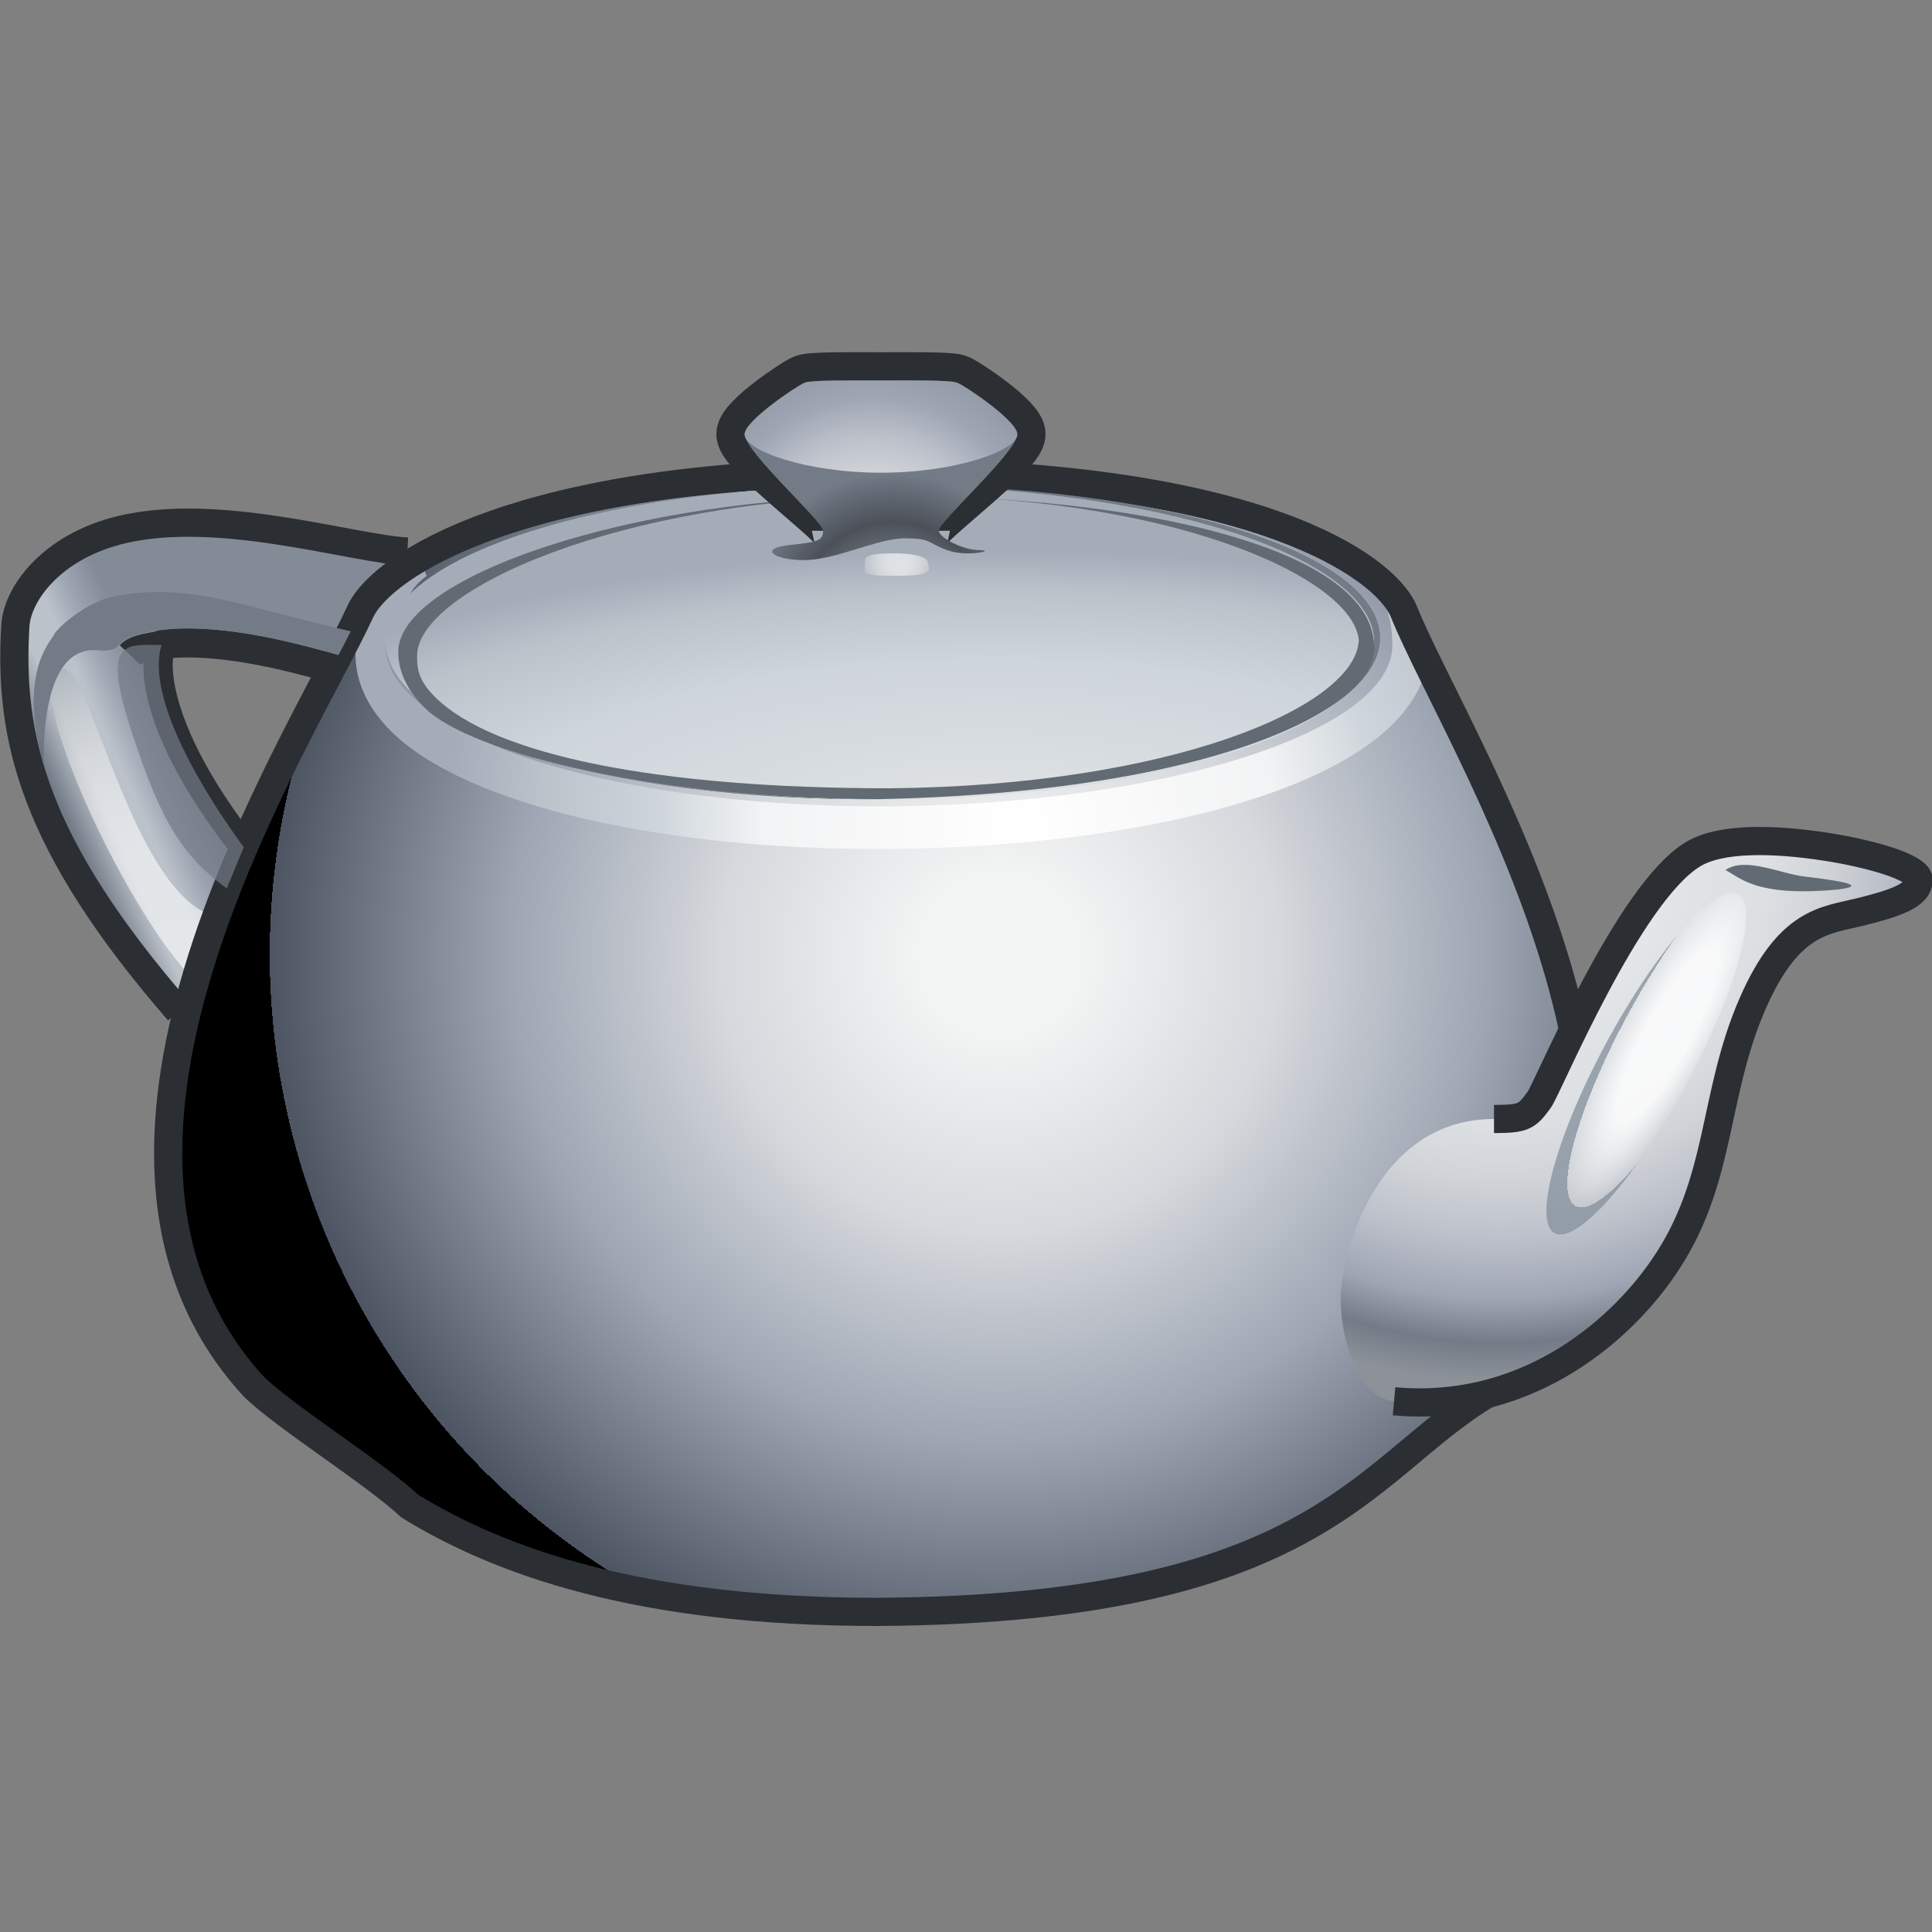 <?xml version="1.0" encoding="UTF-8" standalone="no"?>
<!-- Created with Inkscape (http://www.inkscape.org/) -->
<svg
   xmlns:a="http://ns.adobe.com/AdobeSVGViewerExtensions/3.0/"
   xmlns:i="http://ns.adobe.com/AdobeIllustrator/10.0/"
   xmlns:dc="http://purl.org/dc/elements/1.1/"
   xmlns:cc="http://web.resource.org/cc/"
   xmlns:rdf="http://www.w3.org/1999/02/22-rdf-syntax-ns#"
   xmlns:svg="http://www.w3.org/2000/svg"
   xmlns="http://www.w3.org/2000/svg"
   xmlns:xlink="http://www.w3.org/1999/xlink"
   xmlns:sodipodi="http://sodipodi.sourceforge.net/DTD/sodipodi-0.dtd"
   xmlns:inkscape="http://www.inkscape.org/namespaces/inkscape"
   width="48px"
   height="48px"
   id="svg2543"
   sodipodi:version="0.32"
   inkscape:version="0.45.1"
   sodipodi:docbase="C:\dev\src\houdini\support\icons\SHELF"
   sodipodi:docname="teapot.svg"
   inkscape:output_extension="org.inkscape.output.svg.inkscape">
  <rect width="100%" height="100%" fill="#808080" stroke="none"/>
  <defs
     id="defs2545">
    <radialGradient
       gradientUnits="userSpaceOnUse"
       fy="35.203"
       fx="4.019"
       r="22.264"
       cy="35.203"
       cx="4.019"
       id="XMLID_30_">
				<stop
   id="stop2398"
   style="stop-color:#9EA6B3"
   offset="0.006" />

				<stop
   id="stop2400"
   style="stop-color:#4C5159"
   offset="0.872" />

				<stop
   id="stop2402"
   style="stop-color:#737B87"
   offset="1" />

				<a:midPointStop
   style="stop-color:#9EA6B3"
   offset="0.006" />

				<a:midPointStop
   style="stop-color:#9EA6B3"
   offset="0.513" />

				<a:midPointStop
   style="stop-color:#4C5159"
   offset="0.872" />

				<a:midPointStop
   style="stop-color:#4C5159"
   offset="0.513" />

				<a:midPointStop
   style="stop-color:#737B87"
   offset="1" />

			</radialGradient>
    <radialGradient
       gradientUnits="userSpaceOnUse"
       fy="5.154"
       fx="22.131"
       r="2.122"
       cy="5.154"
       cx="22.131"
       id="XMLID_29_">
				<stop
   id="stop2381"
   style="stop-color:#E0E3E5"
   offset="0" />

				<stop
   id="stop2383"
   style="stop-color:#DDE0E3"
   offset="0.151" />

				<stop
   id="stop2385"
   style="stop-color:#D0D4D8"
   offset="0.283" />

				<stop
   id="stop2387"
   style="stop-color:#BDC1CA"
   offset="0.408" />

				<stop
   id="stop2389"
   style="stop-color:#A3AAB7"
   offset="0.527" />

				<stop
   id="stop2391"
   style="stop-color:#9EA6B3"
   offset="0.547" />

				<stop
   id="stop2393"
   style="stop-color:#737B87"
   offset="1" />

				<a:midPointStop
   style="stop-color:#E0E3E5"
   offset="0" />

				<a:midPointStop
   style="stop-color:#E0E3E5"
   offset="0.735" />

				<a:midPointStop
   style="stop-color:#9EA6B3"
   offset="0.547" />

				<a:midPointStop
   style="stop-color:#9EA6B3"
   offset="0.513" />

				<a:midPointStop
   style="stop-color:#737B87"
   offset="1" />

			</radialGradient>
    <radialGradient
       gradientUnits="userSpaceOnUse"
       fy="5.065"
       fx="21.484"
       r="7.232"
       cy="5.065"
       cx="21.484"
       id="XMLID_28_">
				<stop
   id="stop2364"
   style="stop-color:#E0E3E5"
   offset="0" />

				<stop
   id="stop2366"
   style="stop-color:#DDE0E3"
   offset="0.151" />

				<stop
   id="stop2368"
   style="stop-color:#D0D4D8"
   offset="0.283" />

				<stop
   id="stop2370"
   style="stop-color:#BDC1CA"
   offset="0.408" />

				<stop
   id="stop2372"
   style="stop-color:#A3AAB7"
   offset="0.527" />

				<stop
   id="stop2374"
   style="stop-color:#9EA6B3"
   offset="0.547" />

				<stop
   id="stop2376"
   style="stop-color:#737B87"
   offset="1" />

				<a:midPointStop
   style="stop-color:#E0E3E5"
   offset="0" />

				<a:midPointStop
   style="stop-color:#E0E3E5"
   offset="0.735" />

				<a:midPointStop
   style="stop-color:#9EA6B3"
   offset="0.547" />

				<a:midPointStop
   style="stop-color:#9EA6B3"
   offset="0.513" />

				<a:midPointStop
   style="stop-color:#737B87"
   offset="1" />

			</radialGradient>
    <radialGradient
       gradientUnits="userSpaceOnUse"
       fy="6.552"
       fx="21.974"
       r="3.592"
       cy="6.552"
       cx="21.974"
       id="XMLID_27_">
				<stop
   id="stop2355"
   style="stop-color:#9EA6B3"
   offset="0.006" />

				<stop
   id="stop2357"
   style="stop-color:#4C5159"
   offset="0.659" />

				<stop
   id="stop2359"
   style="stop-color:#737B87"
   offset="1" />

				<a:midPointStop
   style="stop-color:#9EA6B3"
   offset="0.006" />

				<a:midPointStop
   style="stop-color:#9EA6B3"
   offset="0.513" />

				<a:midPointStop
   style="stop-color:#4C5159"
   offset="0.659" />

				<a:midPointStop
   style="stop-color:#4C5159"
   offset="0.513" />

				<a:midPointStop
   style="stop-color:#737B87"
   offset="1" />

			</radialGradient>
    <radialGradient
       gradientUnits="userSpaceOnUse"
       fy="25.666"
       fx="3.65"
       r="16.436"
       cy="25.666"
       cx="3.65"
       id="XMLID_26_">
				<stop
   id="stop2344"
   style="stop-color:#9EA6B3"
   offset="0.006" />

				<stop
   id="stop2346"
   style="stop-color:#4C5159"
   offset="0.872" />

				<stop
   id="stop2348"
   style="stop-color:#737B87"
   offset="1" />

				<a:midPointStop
   style="stop-color:#9EA6B3"
   offset="0.006" />

				<a:midPointStop
   style="stop-color:#9EA6B3"
   offset="0.513" />

				<a:midPointStop
   style="stop-color:#4C5159"
   offset="0.872" />

				<a:midPointStop
   style="stop-color:#4C5159"
   offset="0.513" />

				<a:midPointStop
   style="stop-color:#737B87"
   offset="1" />

			</radialGradient>
    <radialGradient
       gradientUnits="userSpaceOnUse"
       gradientTransform="matrix(1.307,-1.14e-2,0,0.415,-163.059,596.829)"
       fy="-1406.636"
       fx="143.255"
       r="19.146"
       cy="-1406.636"
       cx="143.255"
       id="XMLID_25_">
				<stop
   id="stop2325"
   style="stop-color:#E0E3E5"
   offset="0" />

				<stop
   id="stop2327"
   style="stop-color:#CED5DB"
   offset="0.48" />

				<stop
   id="stop2329"
   style="stop-color:#BBC2CA"
   offset="0.698" />

				<stop
   id="stop2331"
   style="stop-color:#A6ADBA"
   offset="0.818" />

				<stop
   id="stop2333"
   style="stop-color:#A4ACB8"
   offset="0.827" />

				<a:midPointStop
   style="stop-color:#E0E3E5"
   offset="0" />

				<a:midPointStop
   style="stop-color:#E0E3E5"
   offset="0.545" />

				<a:midPointStop
   style="stop-color:#CED5DB"
   offset="0.48" />

				<a:midPointStop
   style="stop-color:#CED5DB"
   offset="0.545" />

				<a:midPointStop
   style="stop-color:#BBC2CA"
   offset="0.698" />

				<a:midPointStop
   style="stop-color:#BBC2CA"
   offset="0.545" />

				<a:midPointStop
   style="stop-color:#A4ACB8"
   offset="0.827" />

			</radialGradient>
    <radialGradient
       gradientUnits="userSpaceOnUse"
       gradientTransform="matrix(1.307,-1.14e-2,0,0.415,-163.059,596.829)"
       fy="-1421.644"
       fx="141.352"
       r="13.92"
       cy="-1421.644"
       cx="141.352"
       id="XMLID_24_">
				<stop
   id="stop2316"
   style="stop-color:#98A4B3"
   offset="0.179" />

				<stop
   id="stop2318"
   style="stop-color:#ADB6C1"
   offset="0.693" />

				<stop
   id="stop2320"
   style="stop-color:#D4DBDF"
   offset="1" />

				<a:midPointStop
   style="stop-color:#98A4B3"
   offset="0.179" />

				<a:midPointStop
   style="stop-color:#98A4B3"
   offset="0.5" />

				<a:midPointStop
   style="stop-color:#ADB6C1"
   offset="0.693" />

				<a:midPointStop
   style="stop-color:#ADB6C1"
   offset="0.5" />

				<a:midPointStop
   style="stop-color:#D4DBDF"
   offset="1" />

			</radialGradient>
    <radialGradient
       gradientUnits="userSpaceOnUse"
       fy="10.16"
       fx="12.057"
       r="8.432"
       cy="10.16"
       cx="12.057"
       id="XMLID_23_">
					<stop
   id="stop2309"
   style="stop-color:#9EA6B3"
   offset="0" />

					<stop
   id="stop2311"
   style="stop-color:#737B87"
   offset="1" />

					<a:midPointStop
   style="stop-color:#9EA6B3"
   offset="0" />

					<a:midPointStop
   style="stop-color:#9EA6B3"
   offset="0.513" />

					<a:midPointStop
   style="stop-color:#737B87"
   offset="1" />

				</radialGradient>
    <radialGradient
       gradientUnits="userSpaceOnUse"
       gradientTransform="matrix(0.672,-1.242,0.291,0.157,-119.602,1540.764)"
       fy="-1767.609"
       fx="1002.977"
       r="3.358"
       cy="-1767.609"
       cx="1002.977"
       id="XMLID_22_">
				<stop
   id="stop2286"
   style="stop-color:#FFFFFF"
   offset="0" />
<stop
   offset="0.5"
   style="stop-color:#ffffff;stop-opacity:1;"
   id="stop3997" />

				
				
				
				
				
				
				<stop
   id="stop2300"
   style="stop-color:#ffffff;stop-opacity:0;"
   offset="1" />

				<a:midPointStop
   style="stop-color:#FFFFFF"
   offset="0" />

				<a:midPointStop
   style="stop-color:#FFFFFF"
   offset="0.826" />

				<a:midPointStop
   style="stop-color:#8893A0"
   offset="1" />

			</radialGradient>
    <radialGradient
       gradientUnits="userSpaceOnUse"
       fy="12.435"
       fx="36.947"
       r="12.918"
       cy="12.435"
       cx="36.947"
       id="XMLID_21_">
				<stop
   id="stop2265"
   style="stop-color:#F3F4F4"
   offset="0" />

				<stop
   id="stop2267"
   style="stop-color:#E0E3E5"
   offset="0.376" />

				<stop
   id="stop2269"
   style="stop-color:#DDE0E3"
   offset="0.506" />

				<stop
   id="stop2271"
   style="stop-color:#D0D4D8"
   offset="0.618" />

				<stop
   id="stop2273"
   style="stop-color:#BDC1CA"
   offset="0.725" />

				<stop
   id="stop2275"
   style="stop-color:#A3AAB7"
   offset="0.827" />

				<stop
   id="stop2277"
   style="stop-color:#9EA6B3"
   offset="0.844" />

				<stop
   id="stop2279"
   style="stop-color:#737B87"
   offset="0.927" />

				<stop
   id="stop2281"
   style="stop-color:#8D9299"
   offset="1" />

				<a:midPointStop
   style="stop-color:#F3F4F4"
   offset="0" />

				<a:midPointStop
   style="stop-color:#F3F4F4"
   offset="0.5" />

				<a:midPointStop
   style="stop-color:#E0E3E5"
   offset="0.376" />

				<a:midPointStop
   style="stop-color:#E0E3E5"
   offset="0.735" />

				<a:midPointStop
   style="stop-color:#9EA6B3"
   offset="0.844" />

				<a:midPointStop
   style="stop-color:#9EA6B3"
   offset="0.513" />

				<a:midPointStop
   style="stop-color:#737B87"
   offset="0.927" />

				<a:midPointStop
   style="stop-color:#737B87"
   offset="0.513" />

				<a:midPointStop
   style="stop-color:#8D9299"
   offset="1" />

			</radialGradient>
    <radialGradient
       gradientUnits="userSpaceOnUse"
       fy="11.482"
       fx="24.759"
       r="14.104"
       cy="11.482"
       cx="24.759"
       id="XMLID_20_">
					<stop
   id="stop2246"
   style="stop-color:#FFFFFF"
   offset="0" />

					<stop
   id="stop2248"
   style="stop-color:#F2F3F4"
   offset="0.447" />

					<stop
   id="stop2250"
   style="stop-color:#DDE2E5"
   offset="0.558" />

					<stop
   id="stop2252"
   style="stop-color:#CED5DB"
   offset="0.626" />

					<stop
   id="stop2254"
   style="stop-color:#BBC2CA"
   offset="0.832" />

					<stop
   id="stop2256"
   style="stop-color:#A6ADBA"
   offset="0.988" />

					<stop
   id="stop2258"
   style="stop-color:#A4ACB8"
   offset="1" />

					<a:midPointStop
   style="stop-color:#FFFFFF"
   offset="0" />

					<a:midPointStop
   style="stop-color:#FFFFFF"
   offset="0.5" />

					<a:midPointStop
   style="stop-color:#F2F3F4"
   offset="0.447" />

					<a:midPointStop
   style="stop-color:#F2F3F4"
   offset="0.545" />

					<a:midPointStop
   style="stop-color:#CED5DB"
   offset="0.626" />

					<a:midPointStop
   style="stop-color:#CED5DB"
   offset="0.545" />

					<a:midPointStop
   style="stop-color:#BBC2CA"
   offset="0.832" />

					<a:midPointStop
   style="stop-color:#BBC2CA"
   offset="0.545" />

					<a:midPointStop
   style="stop-color:#A4ACB8"
   offset="1" />

				</radialGradient>
    <radialGradient
       gradientUnits="userSpaceOnUse"
       fy="15.279"
       fx="4.464"
       r="8.867"
       cy="15.279"
       cx="4.464"
       id="XMLID_19_">
				<stop
   id="stop2225"
   style="stop-color:#FFFFFF"
   offset="0" />

				<stop
   id="stop2227"
   style="stop-color:#FDFDFD"
   offset="0.34" />

				<stop
   id="stop2229"
   style="stop-color:#F4F4F5"
   offset="0.513" />

				<stop
   id="stop2231"
   style="stop-color:#E5E6E7"
   offset="0.648" />

				<stop
   id="stop2233"
   style="stop-color:#D0D3D6"
   offset="0.763" />

				<stop
   id="stop2235"
   style="stop-color:#B5BBC1"
   offset="0.866" />

				<stop
   id="stop2237"
   style="stop-color:#98A1AB"
   offset="0.959" />

				<stop
   id="stop2239"
   style="stop-color:#8893A0"
   offset="1" />

				<a:midPointStop
   style="stop-color:#FFFFFF"
   offset="0" />

				<a:midPointStop
   style="stop-color:#FFFFFF"
   offset="0.826" />

				<a:midPointStop
   style="stop-color:#8893A0"
   offset="1" />

			</radialGradient>
    <radialGradient
       gradientUnits="userSpaceOnUse"
       fy="14.832"
       fx="24.619"
       r="17.976"
       cy="14.832"
       cx="24.619"
       id="XMLID_18_">
					<stop
   id="stop2210"
   style="stop-color:#F3F4F4"
   offset="0.106" />

					<stop
   id="stop2212"
   style="stop-color:#D6D9DD"
   offset="0.38" />

					<stop
   id="stop2214"
   style="stop-color:#9EA6B3"
   offset="0.67" />

					<stop
   id="stop2216"
   style="stop-color:#4d5462;stop-opacity:1;"
   offset="1" />

					
					
					<a:midPointStop
   style="stop-color:#F3F4F4"
   offset="0.106" />

					<a:midPointStop
   style="stop-color:#F3F4F4"
   offset="0.5" />

					<a:midPointStop
   style="stop-color:#D6D9DD"
   offset="0.38" />

					<a:midPointStop
   style="stop-color:#D6D9DD"
   offset="0.5" />

					<a:midPointStop
   style="stop-color:#9EA6B3"
   offset="0.67" />

					<a:midPointStop
   style="stop-color:#9EA6B3"
   offset="0.513" />

					<a:midPointStop
   style="stop-color:#000000"
   offset="1" />

				</radialGradient>
    <radialGradient
       gradientUnits="userSpaceOnUse"
       fy="-3.174"
       fx="21.434"
       r="35.217"
       cy="-3.174"
       cx="21.434"
       id="XMLID_17_">
					<stop
   id="stop2187"
   style="stop-color:#8D9299"
   offset="0.224" />

					<stop
   id="stop2189"
   style="stop-color:#E0E3E5"
   offset="0.376" />

					<stop
   id="stop2191"
   style="stop-color:#DDE0E3"
   offset="0.498" />

					<stop
   id="stop2193"
   style="stop-color:#D0D4D8"
   offset="0.604" />

					<stop
   id="stop2195"
   style="stop-color:#BDC1CA"
   offset="0.704" />

					<stop
   id="stop2197"
   style="stop-color:#A3AAB7"
   offset="0.8" />

					<stop
   id="stop2199"
   style="stop-color:#9EA6B3"
   offset="0.816" />

					<stop
   id="stop2201"
   style="stop-color:#737B87"
   offset="0.927" />

					<stop
   id="stop2203"
   style="stop-color:#9EA6B3"
   offset="1" />

					<a:midPointStop
   style="stop-color:#8D9299"
   offset="0.224" />

					<a:midPointStop
   style="stop-color:#8D9299"
   offset="0.5" />

					<a:midPointStop
   style="stop-color:#E0E3E5"
   offset="0.376" />

					<a:midPointStop
   style="stop-color:#E0E3E5"
   offset="0.735" />

					<a:midPointStop
   style="stop-color:#9EA6B3"
   offset="0.816" />

					<a:midPointStop
   style="stop-color:#9EA6B3"
   offset="0.513" />

					<a:midPointStop
   style="stop-color:#737B87"
   offset="0.927" />

					<a:midPointStop
   style="stop-color:#737B87"
   offset="0.513" />

					<a:midPointStop
   style="stop-color:#9EA6B3"
   offset="1" />

				</radialGradient>
    <linearGradient
       y2="10.046"
       x2="4.472"
       y1="11.347"
       x1="1.582"
       gradientUnits="userSpaceOnUse"
       id="XMLID_16_">
				<stop
   id="stop2172"
   style="stop-color:#737B87"
   offset="0" />

				<stop
   id="stop2174"
   style="stop-color:#BBC2CA"
   offset="0.29" />

				<stop
   id="stop2176"
   style="stop-color:#BBC2CA"
   offset="0.547" />

				<stop
   id="stop2178"
   style="stop-color:#9EA6B3"
   offset="0.743" />

				<stop
   id="stop2180"
   style="stop-color:#838B97"
   offset="1" />

				<a:midPointStop
   style="stop-color:#737B87"
   offset="0" />

				<a:midPointStop
   style="stop-color:#737B87"
   offset="0.513" />

				<a:midPointStop
   style="stop-color:#BBC2CA"
   offset="0.29" />

				<a:midPointStop
   style="stop-color:#BBC2CA"
   offset="0.5" />

				<a:midPointStop
   style="stop-color:#BBC2CA"
   offset="0.547" />

				<a:midPointStop
   style="stop-color:#BBC2CA"
   offset="0.5" />

				<a:midPointStop
   style="stop-color:#9EA6B3"
   offset="0.743" />

				<a:midPointStop
   style="stop-color:#9EA6B3"
   offset="0.513" />

				<a:midPointStop
   style="stop-color:#838B97"
   offset="1" />

			</linearGradient>
    <radialGradient
       inkscape:collect="always"
       xlink:href="#XMLID_30_"
       id="radialGradient2955"
       gradientUnits="userSpaceOnUse"
       cx="4.019"
       cy="35.203"
       fx="4.019"
       fy="35.203"
       r="22.264"
       gradientTransform="matrix(1.009,0,0,1.009,3.2819464e-5,8.743)" />
    <radialGradient
       inkscape:collect="always"
       xlink:href="#XMLID_29_"
       id="radialGradient2958"
       gradientUnits="userSpaceOnUse"
       cx="22.131"
       cy="5.154"
       fx="22.131"
       fy="5.154"
       r="2.122"
       gradientTransform="matrix(1.009,0,0,1.009,3.2819464e-5,8.743)" />
    <radialGradient
       inkscape:collect="always"
       xlink:href="#XMLID_28_"
       id="radialGradient2961"
       gradientUnits="userSpaceOnUse"
       cx="21.484"
       cy="5.065"
       fx="21.484"
       fy="5.065"
       r="7.232"
       gradientTransform="matrix(1.009,0,0,1.009,3.2819464e-5,8.743)" />
    <radialGradient
       inkscape:collect="always"
       xlink:href="#XMLID_27_"
       id="radialGradient2964"
       gradientUnits="userSpaceOnUse"
       cx="21.974"
       cy="6.552"
       fx="21.974"
       fy="6.552"
       r="3.592"
       gradientTransform="matrix(1.009,0,0,1.009,3.2819464e-5,8.743)" />
    <radialGradient
       inkscape:collect="always"
       xlink:href="#XMLID_26_"
       id="radialGradient2968"
       gradientUnits="userSpaceOnUse"
       cx="3.65"
       cy="25.666"
       fx="3.65"
       fy="25.666"
       r="16.436"
       gradientTransform="matrix(1.009,0,0,1.009,3.2819464e-5,8.743)" />
    <radialGradient
       inkscape:collect="always"
       xlink:href="#XMLID_22_"
       id="radialGradient2982"
       gradientUnits="userSpaceOnUse"
       gradientTransform="matrix(0.678,-1.253,0.293,0.159,-120.691,1563.54)"
       cx="1002.977"
       cy="-1767.609"
       fx="1002.977"
       fy="-1767.609"
       r="3.358" />
    <radialGradient
       inkscape:collect="always"
       xlink:href="#XMLID_21_"
       id="radialGradient2985"
       gradientUnits="userSpaceOnUse"
       cx="36.947"
       cy="12.435"
       fx="36.947"
       fy="12.435"
       r="12.918"
       gradientTransform="matrix(1.009,0,0,1.009,3.2819464e-5,8.743)" />
    <radialGradient
       inkscape:collect="always"
       xlink:href="#XMLID_19_"
       id="radialGradient2999"
       gradientUnits="userSpaceOnUse"
       cx="4.464"
       cy="15.279"
       fx="4.464"
       fy="15.279"
       r="8.867"
       gradientTransform="matrix(1.009,0,0,1.009,3.2819464e-5,8.743)" />
    <linearGradient
       inkscape:collect="always"
       xlink:href="#XMLID_16_"
       id="linearGradient3023"
       gradientUnits="userSpaceOnUse"
       x1="1.582"
       y1="11.347"
       x2="4.472"
       y2="10.046"
       gradientTransform="matrix(1.009,0,0,1.009,3.2819464e-5,8.743)" />
    <radialGradient
       inkscape:collect="always"
       xlink:href="#XMLID_18_"
       id="radialGradient4022"
       gradientUnits="userSpaceOnUse"
       cx="24.619"
       cy="14.832"
       fx="24.619"
       fy="14.832"
       r="17.976" />
    <radialGradient
       inkscape:collect="always"
       xlink:href="#XMLID_18_"
       id="radialGradient4032"
       gradientUnits="userSpaceOnUse"
       cx="24.619"
       cy="14.832"
       fx="24.619"
       fy="14.832"
       r="17.976"
       gradientTransform="matrix(1.009,0,0,1.009,3.2819464e-5,8.743)" />
  </defs>
  <sodipodi:namedview
     id="base"
     pagecolor="#ffffff"
     bordercolor="#666666"
     borderopacity="1.0"
     inkscape:pageopacity="0.0"
     inkscape:pageshadow="2"
     inkscape:zoom="9.8994949"
     inkscape:cx="24"
     inkscape:cy="24"
     inkscape:current-layer="layer1"
     showgrid="true"
     inkscape:grid-bbox="true"
     inkscape:document-units="px"
     inkscape:window-width="1092"
     inkscape:window-height="1033"
     inkscape:window-x="365"
     inkscape:window-y="29" />
  <g
     id="layer1"
     inkscape:label="Layer 1"
     inkscape:groupmode="layer">
    <g
       id="g2165"
       transform="matrix(1.009,0,0,1.009,3.2819464e-5,8.743)">
				<path
   style="fill:none;stroke:#2b2e33;stroke-width:1.387"
   i:knockout="Off"
   d="M 8.332,7.466 C 7.017,7.08 5.266,6.671 3.928,6.851 C 3.404,6.893 3.016,8.983 5.85,12.549"
   id="path2167" />

				<path
   style="fill:none;stroke:#2b2e33;stroke-width:1.387"
   i:knockout="Off"
   d="M 4.662,16.007 C 1.111,11.916 0.566,9.397 0.724,6.761 C 0.763,6.126 1.537,5.011 3.27,4.671 C 5.585,4.217 8.649,5.193 10.014,5.262"
   id="path2169" />

			</g>
    <path
       style="fill:url(#linearGradient3023)"
       i:knockout="Off"
       d="M 3.964,15.657 C 3.435,15.699 2.939,17.703 5.903,21.407 C 5.439,22.517 5.014,23.697 4.704,24.896 C 1.121,20.768 0.571,18.226 0.731,15.566 C 0.77,14.925 1.551,13.8 3.3,13.457 C 5.636,12.999 8.728,13.984 10.105,14.053 C 9.466,14.472 9.096,14.876 8.95,15.197 C 8.81,15.499 8.625,15.863 8.408,16.277 C 7.081,15.888 5.314,15.475 3.964,15.657 z "
       id="path2182" />
    <g
       i:knockout="Off"
       id="g2184"
       transform="matrix(1.009,0,0,1.009,3.2819464e-5,8.743)">
				
					<radialGradient
   id="radialGradient2669"
   cx="21.434"
   cy="-3.174"
   r="35.217"
   fx="21.434"
   fy="-3.174"
   gradientUnits="userSpaceOnUse">
					<stop
   offset="0.224"
   style="stop-color:#8D9299"
   id="stop2671" />

					<stop
   offset="0.376"
   style="stop-color:#E0E3E5"
   id="stop2673" />

					<stop
   offset="0.498"
   style="stop-color:#DDE0E3"
   id="stop2675" />

					<stop
   offset="0.604"
   style="stop-color:#D0D4D8"
   id="stop2677" />

					<stop
   offset="0.704"
   style="stop-color:#BDC1CA"
   id="stop2679" />

					<stop
   offset="0.8"
   style="stop-color:#A3AAB7"
   id="stop2681" />

					<stop
   offset="0.816"
   style="stop-color:#9EA6B3"
   id="stop2683" />

					<stop
   offset="0.927"
   style="stop-color:#737B87"
   id="stop2685" />

					<stop
   offset="1"
   style="stop-color:#9EA6B3"
   id="stop2687" />

					<a:midPointStop
   offset="0.224"
   style="stop-color:#8D9299" />

					<a:midPointStop
   offset="0.5"
   style="stop-color:#8D9299" />

					<a:midPointStop
   offset="0.376"
   style="stop-color:#E0E3E5" />

					<a:midPointStop
   offset="0.735"
   style="stop-color:#E0E3E5" />

					<a:midPointStop
   offset="0.816"
   style="stop-color:#9EA6B3" />

					<a:midPointStop
   offset="0.513"
   style="stop-color:#9EA6B3" />

					<a:midPointStop
   offset="0.927"
   style="stop-color:#737B87" />

					<a:midPointStop
   offset="0.513"
   style="stop-color:#737B87" />

					<a:midPointStop
   offset="1"
   style="stop-color:#9EA6B3" />

				</radialGradient>

				<path
   style="fill:url(#XMLID_17_)"
   i:knockout="Off"
   d="M 34.564,6.395 C 34.111,5.281 30.912,2.974 21.667,2.974 L 21.52,2.974 C 12.877,2.974 9.404,5.237 8.87,6.395 C 7.401,9.58 0.829,19.577 6.246,25.472 C 7.004,26.218 9.2,27.587 10.092,28.419 C 12.283,29.763 15.693,31.021 21.594,31.021 C 32.85,30.953 33.652,27.212 36.94,25.472 C 42.357,19.577 35.875,9.636 34.564,6.395 z M 21.744,11.013 C 14.984,11.075 9.504,9.394 9.504,7.258 C 9.504,5.125 14.984,3.347 21.744,3.289 C 28.505,3.229 33.984,4.91 33.984,7.045 C 33.984,9.178 28.505,10.957 21.744,11.013 z "
   id="path2205" />

			</g>
    <path
       id="path2222"
       d="M 34.879,15.197 C 34.422,14.072 31.194,11.744 21.864,11.744 L 21.716,11.744 C 12.994,11.744 9.49,14.028 8.951,15.197 C 7.468,18.411 0.837,28.499 6.303,34.447 C 7.068,35.2 9.284,36.582 10.184,37.421 C 12.395,38.777 15.836,40.047 21.791,40.047 C 33.149,39.978 33.959,36.203 37.276,34.447 C 42.743,28.499 36.202,18.467 34.879,15.197 z M 21.942,19.857 C 15.12,19.919 9.591,18.223 9.591,16.067 C 9.591,13.915 15.12,12.121 21.942,12.062 C 28.765,12.002 34.294,13.698 34.294,15.852 C 34.294,18.005 28.765,19.8 21.942,19.857 z "
       a:adobe-blending-mode="normal"
       i:knockout="Off"
       style="fill:url(#radialGradient4032)" />
    <path
       style="opacity:0.6;fill:url(#radialGradient2999)"
       i:knockout="Off"
       a:adobe-blending-mode="lighten"
       d="M 4.845,24.379 C 3.042,22.574 0.351,16.609 1.567,16.609 C 2.266,16.609 3.313,22.252 5.372,22.78 L 4.845,24.379 z "
       id="path2241" />
    <g
       id="g2243"
       transform="matrix(1.009,0,0,1.009,0.303,8.92)">
				
					<radialGradient
   id="radialGradient2726"
   cx="24.759"
   cy="11.482"
   r="14.104"
   fx="24.759"
   fy="11.482"
   gradientUnits="userSpaceOnUse">
					<stop
   offset="0"
   style="stop-color:#FFFFFF"
   id="stop2728" />

					<stop
   offset="0.447"
   style="stop-color:#F2F3F4"
   id="stop2730" />

					<stop
   offset="0.558"
   style="stop-color:#DDE2E5"
   id="stop2732" />

					<stop
   offset="0.626"
   style="stop-color:#CED5DB"
   id="stop2734" />

					<stop
   offset="0.832"
   style="stop-color:#BBC2CA"
   id="stop2736" />

					<stop
   offset="0.988"
   style="stop-color:#A6ADBA"
   id="stop2738" />

					<stop
   offset="1"
   style="stop-color:#A4ACB8"
   id="stop2740" />

					<a:midPointStop
   offset="0"
   style="stop-color:#FFFFFF" />

					<a:midPointStop
   offset="0.5"
   style="stop-color:#FFFFFF" />

					<a:midPointStop
   offset="0.447"
   style="stop-color:#F2F3F4" />

					<a:midPointStop
   offset="0.545"
   style="stop-color:#F2F3F4" />

					<a:midPointStop
   offset="0.626"
   style="stop-color:#CED5DB" />

					<a:midPointStop
   offset="0.545"
   style="stop-color:#CED5DB" />

					<a:midPointStop
   offset="0.832"
   style="stop-color:#BBC2CA" />

					<a:midPointStop
   offset="0.545"
   style="stop-color:#BBC2CA" />

					<a:midPointStop
   offset="1"
   style="stop-color:#A4ACB8" />

				</radialGradient>

				<path
   style="fill:url(#XMLID_20_)"
   i:knockout="Off"
   a:adobe-blending-mode="lighten"
   d="M 8.452,7.256 C 8.452,7.945 8.748,8.588 9.331,9.168 C 11.155,10.975 16.002,12.114 21.677,12.063 C 28.037,12.008 34.885,10.416 34.885,7.045 C 34.885,6.356 34.295,6.01 33.71,5.43 L 33.527,5.615 C 33.904,5.991 33.984,6.646 33.984,7.046 C 33.984,9.175 28.375,10.954 21.669,11.013 C 16.424,11.059 11.655,9.992 10.072,8.422 C 9.693,8.047 9.504,7.656 9.504,7.256 C 9.504,6.71 9.514,5.838 10.205,5.34 L 10.078,5.034 C 9.099,5.742 8.452,6.354 8.452,7.256 z "
   id="path2260" />

			</g>
    <path
       style="fill:none;stroke:#2b2e33;stroke-width:0.7"
       i:knockout="Off"
       d="M 34.879,15.197 C 34.422,14.072 31.194,11.744 21.864,11.744 L 21.716,11.744 C 12.994,11.744 9.49,14.028 8.951,15.197 C 7.468,18.411 0.837,28.499 6.303,34.447 C 7.068,35.2 9.284,36.582 10.184,37.421 C 12.395,38.777 15.836,40.047 21.791,40.047 C 33.149,39.978 33.959,36.203 37.276,34.447 C 42.743,28.499 36.202,18.467 34.879,15.197 z "
       id="path2262" />
    <path
       style="fill:url(#radialGradient2985)"
       i:knockout="Off"
       d="M 33.308,32.254 C 33.308,31.252 34.15,27.801 37.118,27.801 C 37.873,27.801 37.941,27.735 38.243,27.32 C 38.473,26.997 40.441,22.212 42.055,21.228 C 42.719,20.819 43.996,20.826 45.37,21.038 C 46.407,21.197 47.668,21.539 47.668,21.862 C 47.668,22.261 47.039,22.453 46.185,22.665 C 45.345,22.87 44.433,22.885 43.536,24.95 C 42.539,27.249 42.792,29.362 41.328,31.489 C 40.12,33.251 37.76,35.099 34.635,34.814 C 33.754,34.737 33.308,33.316 33.308,32.254 z "
       id="path2283" />
    <path
       style="opacity:0.8;fill:url(#radialGradient2982);fill-opacity:1.0"
       i:knockout="Off"
       a:adobe-blending-mode="lighten"
       d="M 43.175,22.221 C 43.717,22.516 43.141,24.64 41.884,26.962 C 40.629,29.286 39.17,30.93 38.624,30.636 C 38.081,30.346 38.659,28.219 39.913,25.898 C 41.173,23.571 42.631,21.926 43.175,22.221 z "
       id="path2302" />
    <path
       style="fill:none;stroke:#2b2e33;stroke-width:0.7"
       i:knockout="Off"
       d="M 37.118,27.801 C 37.873,27.801 37.941,27.735 38.243,27.32 C 38.473,26.997 40.441,22.212 42.055,21.228 C 42.719,20.819 43.996,20.826 45.37,21.038 C 46.407,21.197 47.668,21.539 47.668,21.862 C 47.668,22.261 47.039,22.453 46.185,22.665 C 45.345,22.87 44.433,22.885 43.536,24.95 C 42.539,27.249 42.792,29.362 41.328,31.489 C 40.12,33.251 37.76,35.099 34.635,34.814"
       id="path2304" />
    <g
       i:knockout="Off"
       id="g2306"
       transform="matrix(1.009,0,0,1.009,3.2819464e-5,8.743)">
				
					<radialGradient
   id="radialGradient2786"
   cx="12.057"
   cy="10.16"
   r="8.432"
   fx="12.057"
   fy="10.16"
   gradientUnits="userSpaceOnUse">
					<stop
   offset="0"
   style="stop-color:#9EA6B3"
   id="stop2788" />

					<stop
   offset="1"
   style="stop-color:#737B87"
   id="stop2790" />

					<a:midPointStop
   offset="0"
   style="stop-color:#9EA6B3" />

					<a:midPointStop
   offset="0.513"
   style="stop-color:#9EA6B3" />

					<a:midPointStop
   offset="1"
   style="stop-color:#737B87" />

				</radialGradient>

				<path
   style="fill:url(#XMLID_23_)"
   i:knockout="Off"
   d="M 33.984,7.045 C 33.984,4.91 28.505,3.23 21.744,3.289 C 14.984,3.347 9.504,5.125 9.504,7.258 C 9.504,9.394 14.984,11.074 21.744,11.013 C 21.764,11.013 21.782,11.012 21.802,11.012 C 15.36,11.034 10.173,9.426 10.173,7.384 C 10.173,5.321 15.467,3.607 22.004,3.547 C 28.537,3.489 33.834,5.115 33.834,7.178 C 33.834,7.69 33.506,8.178 32.918,8.625 C 33.599,8.14 33.984,7.605 33.984,7.045 z "
   id="path2313" />

			</g>
    <ellipse
       sodipodi:ry="3.8610001"
       sodipodi:rx="12.165"
       sodipodi:cy="7.151"
       sodipodi:cx="21.669001"
       style="fill:url(#XMLID_24_)"
       i:knockout="Off"
       a:adobe-blending-mode="darken"
       cx="21.669"
       cy="7.151"
       rx="12.165"
       ry="3.861"
       id="ellipse2322"
       transform="matrix(1.009,0,0,1.009,3.2819464e-5,8.743)" />
    <ellipse
       sodipodi:ry="3.8610001"
       sodipodi:rx="12.165"
       sodipodi:cy="7.151"
       sodipodi:cx="21.669001"
       style="fill:url(#XMLID_25_)"
       i:knockout="Off"
       a:adobe-blending-mode="lighten"
       cx="21.669"
       cy="7.151"
       rx="12.165"
       ry="3.861"
       id="ellipse2335"
       transform="matrix(1.009,0,0,1.009,3.2819464e-5,8.743)" />
    <g
       id="g2337"
       transform="matrix(1.009,0,0,1.009,3.2819464e-5,8.743)">
				<path
   style="fill:#626a73"
   i:knockout="Off"
   d="M 22.004,3.547 C 15.52,3.547 9.806,5.565 9.806,7.384 C 9.806,7.867 10.022,8.329 10.454,8.76 C 11.601,9.902 16.267,11.012 21.669,11.012 L 21.669,11.012 C 29.941,10.832 34.057,8.738 33.834,7.178 C 33.68,4.741 27.723,3.547 22.004,3.547 z M 10.713,8.498 C 10.27,8.058 10.271,7.757 10.271,7.476 C 10.271,5.883 15.247,3.61 22.004,3.548 C 28.657,3.489 33.302,5.512 33.459,7.097 C 33.379,8.761 28.771,10.685 21.896,10.745 L 21.896,10.745 C 16.195,10.745 12.154,9.93 10.713,8.498 z "
   id="path2339" />

			</g>
    <path
       style="fill:none;stroke:#2b2e33;stroke-width:0.7"
       i:knockout="Off"
       d="M 3.229,16.271 C 3.282,16.215 3.374,16.111 4.012,16.024 C 5.007,15.891 6.427,16.087 8.229,16.611"
       id="path2341" />
    <path
       style="fill:url(#radialGradient2968)"
       i:knockout="Off"
       a:adobe-blending-mode="darken"
       d="M 8.714,15.684 C 8.608,15.903 8.545,16.017 8.408,16.277 C 7.081,15.888 5.314,15.475 3.964,15.657 C 2.612,15.842 3.207,16.163 2.542,16.163 C 2.326,16.163 1.079,15.809 1.079,18.981 C 0.448,16.723 1.241,15.973 1.338,15.775 C 1.444,15.564 2.195,14.93 2.862,14.81 C 4.764,14.466 5.992,15.067 8.714,15.684 z "
       id="path2350" />
    <path
       style="fill:none;stroke:#2b2e33;stroke-width:1.4"
       i:knockout="Off"
       d="M 20.872,13.186 C 20.872,12.964 18.498,11.219 18.498,10.787 C 18.498,10.461 19.775,9.598 19.989,9.508 C 20.161,9.436 21.213,9.451 21.888,9.451 C 22.562,9.451 23.614,9.435 23.784,9.508 C 24.002,9.598 25.276,10.46 25.276,10.787 C 25.276,11.219 22.902,12.964 22.902,13.186"
       id="path2352" />
    <path
       style="fill:url(#radialGradient2964)"
       i:knockout="Off"
       d="M 25.276,10.787 C 25.276,11.219 23.324,12.963 23.324,13.184 C 23.324,13.352 23.914,13.668 24.341,13.668 C 24.768,13.668 24.025,13.848 23.53,13.668 C 23.038,13.488 23.15,13.375 22.476,13.375 C 21.802,13.375 20.765,13.915 19.98,13.915 C 19.195,13.915 18.862,13.625 19.583,13.545 C 20.249,13.469 20.45,13.463 20.45,13.185 C 20.45,12.964 18.5,11.22 18.5,10.788"
       id="path2361" />
    <path
       style="fill:url(#radialGradient2961)"
       i:knockout="Off"
       d="M 21.887,11.744 C 20.03,11.744 18.498,11.196 18.498,10.787 C 18.498,10.461 19.775,9.598 19.989,9.508 C 20.161,9.436 21.213,9.451 21.888,9.451 C 22.562,9.451 23.614,9.435 23.784,9.508 C 24.002,9.598 25.276,10.46 25.276,10.787 C 25.276,11.196 23.741,11.744 21.887,11.744 z "
       id="path2378" />
    <path
       style="fill:url(#radialGradient2958)"
       i:knockout="Off"
       d="M 21.489,13.925 C 21.489,13.781 21.761,13.748 22.239,13.748 C 22.715,13.748 23.056,13.843 23.056,13.98 C 23.056,14.117 23.287,14.306 22.32,14.306 C 21.354,14.306 21.489,14.266 21.489,13.925 z "
       id="path2395" />
    <path
       style="opacity:0.7;fill:url(#radialGradient2955)"
       i:knockout="Off"
       a:adobe-blending-mode="darken"
       d="M 6.057,21.045 C 6.057,21.045 3.499,17.704 4.013,16.024 C 3.164,16.024 2.518,15.846 3.233,18.063 C 3.949,20.28 4.454,21.208 5.634,22.074 L 6.057,21.045 z "
       id="path2404" />
    <path
       style="fill:#626a73"
       i:knockout="Off"
       d="M 45.66,22.1 C 43.653,22.286 43.267,21.827 42.868,21.615 C 43.357,21.279 44.227,21.704 44.818,21.775 C 45.407,21.847 46.572,21.989 45.66,22.1 z "
       id="path2406" />
  </g>
</svg>
